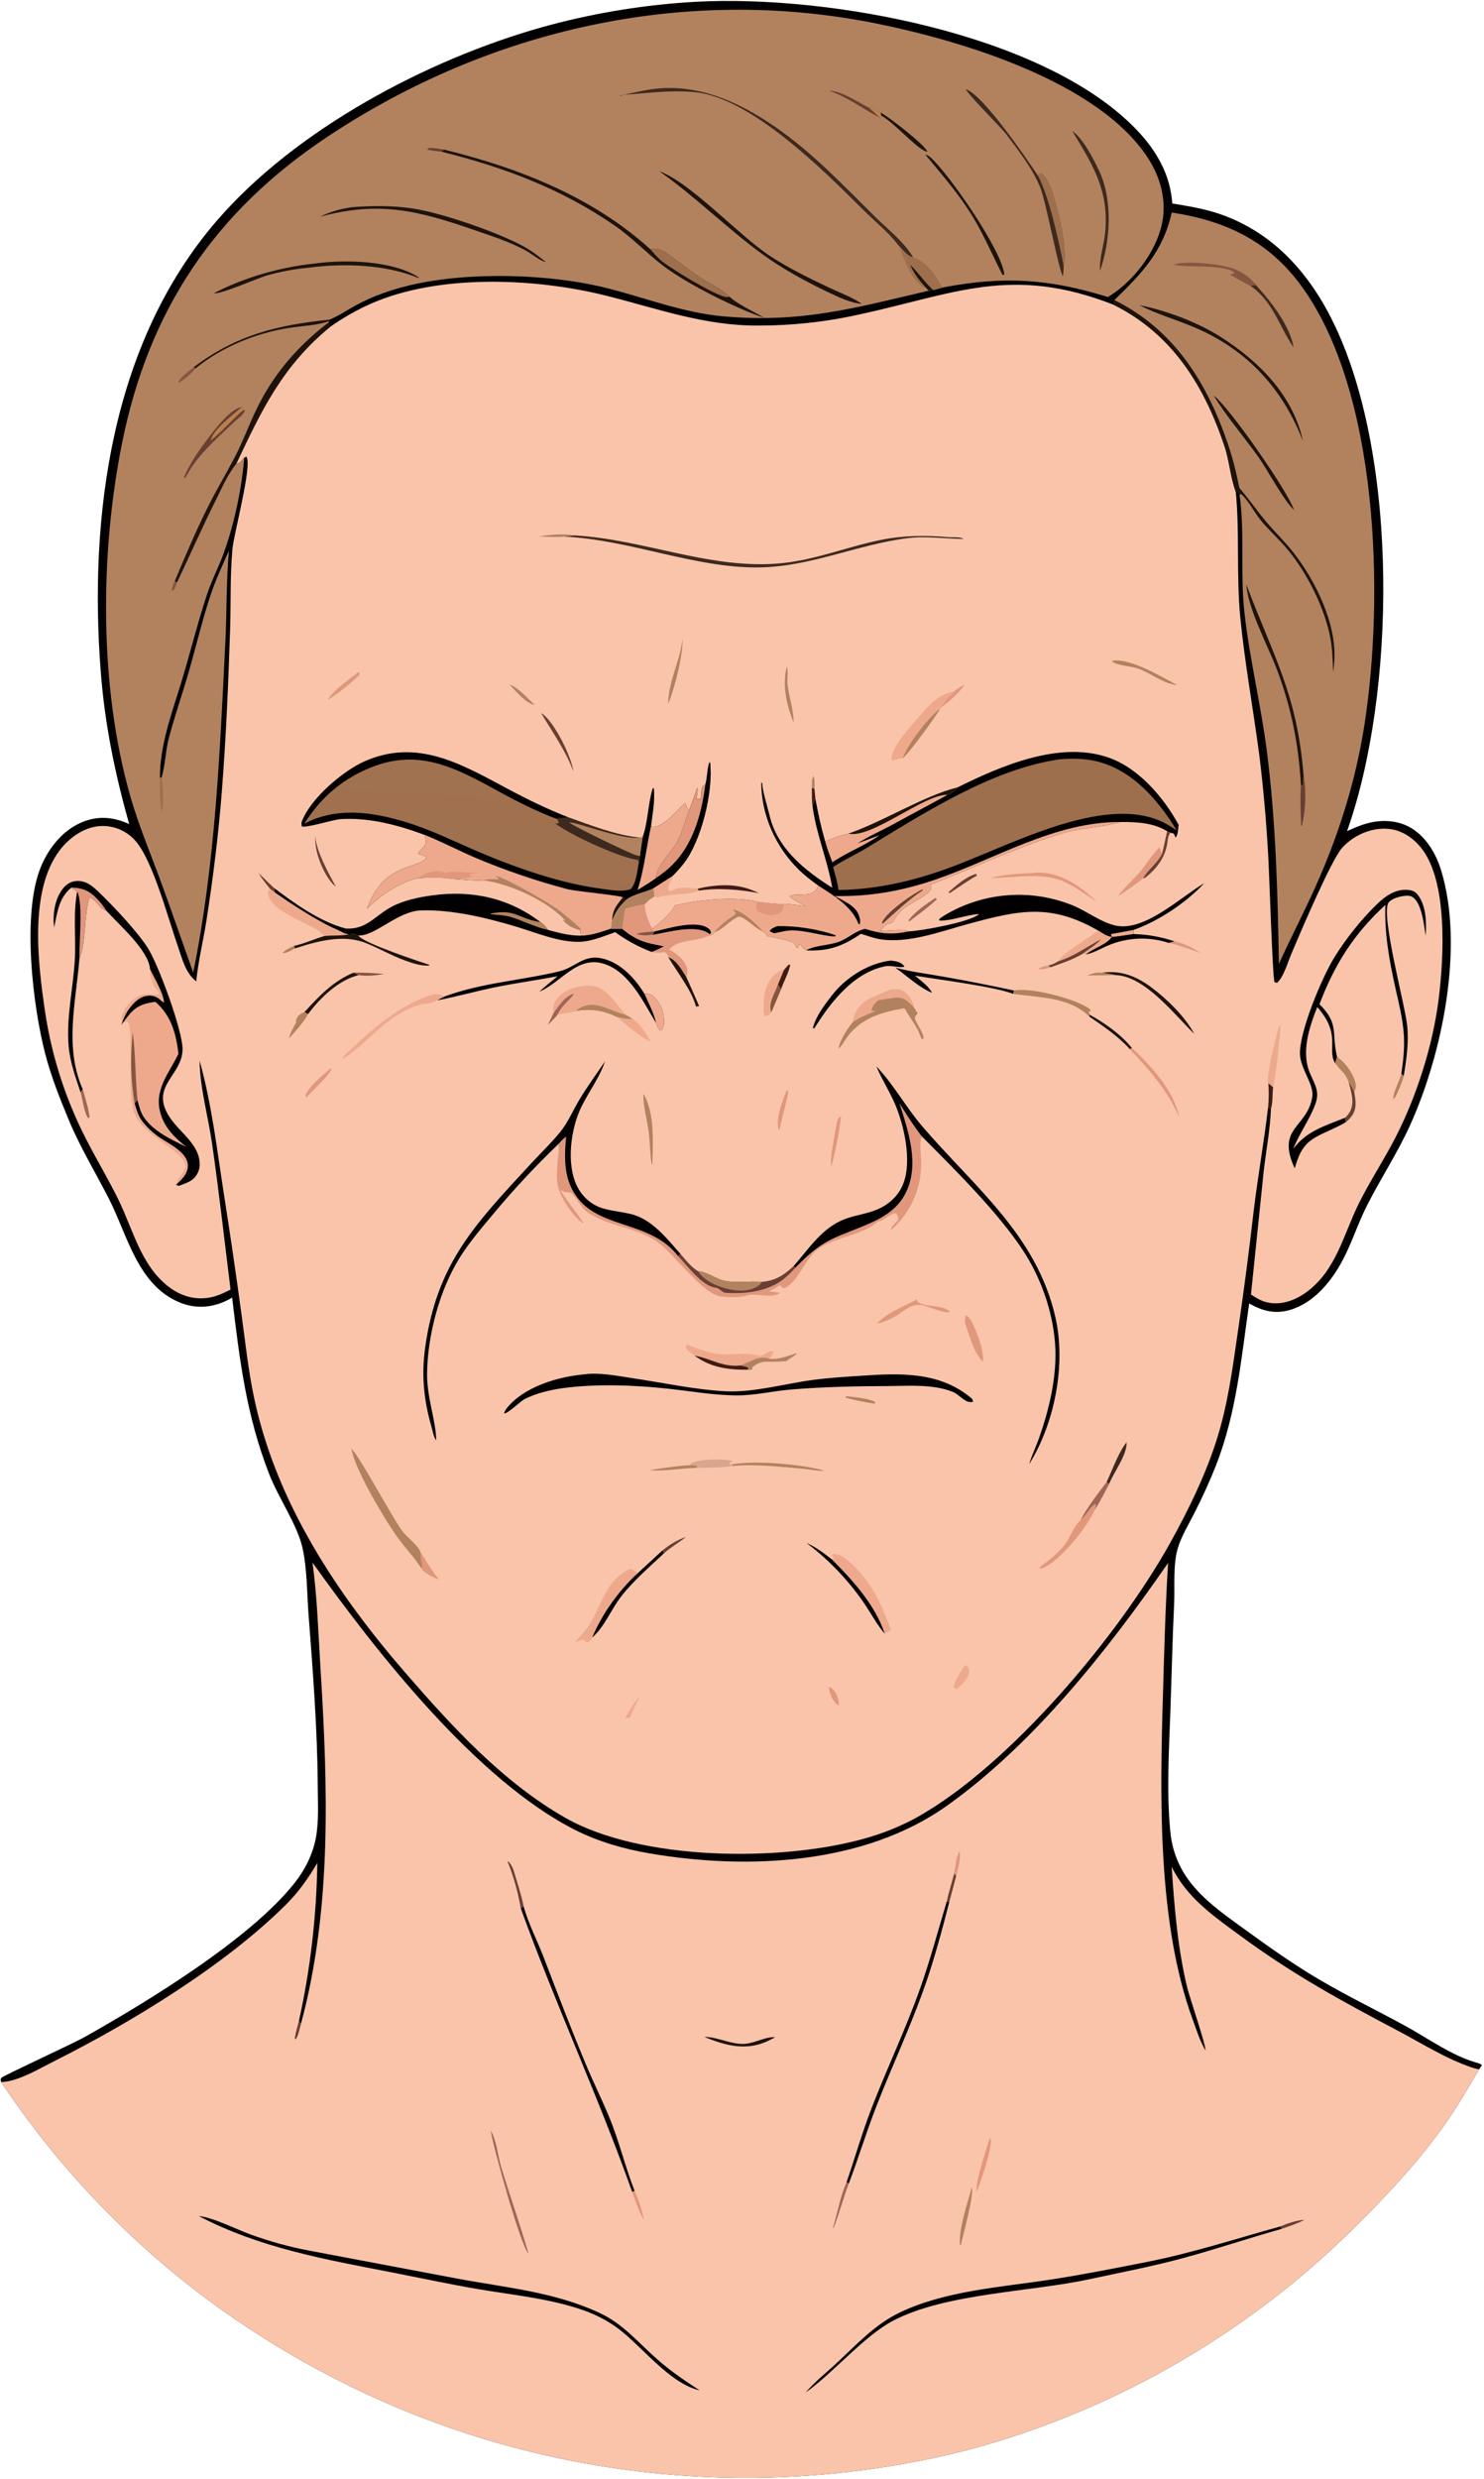 <svg width="542" height="905" viewBox="0 0 542 905" fill="none" xmlns="http://www.w3.org/2000/svg">
<path d="M47.169 300.794C41.987 282.315 38.291 264.515 36.804 245.333C32.389 188.396 40.594 125.382 79.066 80.708C107.832 47.303 155.854 21.783 197.908 9.947C214.941 5.2 232.407 2.173 250.044 0.91C297.196 -2.642 373.247 10.513 409.704 42.236C419.497 50.756 427.229 60.941 428.139 74.262C434.198 75.298 440.163 76.236 445.982 78.291C465.732 85.267 478.891 100.573 487.653 119.13C510.763 168.073 509.87 252.899 491.99 303.378C493.87 302.52 495.762 301.707 497.721 301.047C503.187 299.203 509.313 299.054 514.523 301.776C520.557 304.928 524.382 311.339 526.329 317.678C534.856 345.437 526.828 384.645 515.003 410.743C510.394 420.914 504.239 430.205 499.216 440.144C495.948 446.611 493.784 453.587 490.386 460.005C486.301 467.72 479.834 475.658 471.122 478.177C465.573 479.781 461.088 478.54 456.234 475.82C453.298 496.091 451.636 515.708 444.078 535.021C441.705 540.971 439.052 546.805 436.127 552.504C434.121 556.487 431.55 560.665 430.233 564.921C428.334 571.051 429.131 579.125 428.825 585.531C428.2 598.622 427.924 611.698 427.453 624.793C426.938 639.112 426.033 654.296 427.428 668.547C427.838 673.207 429.167 677.74 431.338 681.883C436.45 691.489 445.696 697.818 454.277 704.053C463.337 710.637 472.33 717.026 481.997 722.705C492.139 728.663 502.73 733.785 513.051 739.412C521.33 743.925 530.023 750.291 539.12 752.897C540.129 753.186 540.346 753.22 541.254 753.852L540.185 755.402C535.97 762.62 531.809 769.77 526.929 776.566C518.251 788.651 508.114 799.698 497.606 810.196C458.276 850.226 409.045 879.125 354.922 893.954C269.92 916.004 179.63 903.145 104.164 858.242C62.631 833.745 27.173 800.175 0.442 760.044L0.217 759.246C0.327 758.972 0.334 758.629 0.545 758.422C1.315 757.667 26.913 745.841 30.748 743.686C53.77 730.751 91.586 707.735 107.718 687.193C111.526 682.344 114.422 676.479 115.465 670.371C116.479 664.426 116.084 658.056 116.05 652.042C115.931 631.175 114.272 610.202 112.693 589.401C112.098 581.561 112.183 572.592 110.456 564.941C108.581 556.637 101.727 546.815 98.391 538.283C89.902 516.568 87.533 496.521 84.782 473.666C83.968 474.146 83.159 474.584 82.299 474.977C76.918 477.437 71.237 477.733 65.723 475.486C50.255 469.183 46.573 450.894 39.763 437.558C34.874 427.985 29.294 418.875 25.155 408.919C21.878 401.036 18.69 393.036 16.534 384.766C11.963 367.233 7.857 333.182 15.019 316.223C17.979 309.215 23.232 302.71 30.494 299.911C36.25 297.693 41.657 298.34 47.169 300.794Z" fill="#020000"/>
<path d="M114.125 570.378C137.245 602.78 174.017 649.813 210.101 668.023C218.572 672.299 228.064 675.002 237.397 676.585C273.204 682.66 315.721 680.665 346.078 658.996C377.614 636.485 404.739 602.172 426.619 570.53C425.631 586.593 425.21 602.64 424.74 618.721C423.648 656.03 422.689 702.066 435.66 737.352C437.01 741.024 438.257 745.099 440.278 748.456C440.42 746.454 434.49 729.138 433.665 725.775C430.122 711.337 428.92 696.216 427.919 681.42C433.547 692.856 443.231 699.447 453.231 706.792C472.442 720.903 489.965 730.423 510.938 741.501C519.731 746.146 527.949 751.421 537.423 754.661C538.328 754.965 539.25 755.213 540.185 755.402C535.97 762.62 531.809 769.77 526.929 776.566C518.251 788.651 508.114 799.698 497.606 810.196C458.276 850.226 409.045 879.125 354.922 893.954C269.92 916.004 179.63 903.145 104.164 858.242C62.631 833.745 27.173 800.175 0.442 760.044C1.618 759.969 2.747 759.822 3.893 759.535C9.468 758.138 14.995 754.81 20.124 752.234C47.975 738.248 82.333 717.327 104.504 695.185C109.087 690.609 112.607 685.606 115.888 680.043C115.607 699.421 113.366 718.721 109.199 737.647L109.934 738.717C121.329 696.501 119.71 651.559 117.011 608.322C116.227 595.776 115.849 582.814 114.125 570.378Z" fill="#F9C4AA"/>
<path d="M109.199 737.647L109.934 738.717C109.44 740.522 109.048 742.739 108.098 744.357C107.974 744.568 107.841 744.775 107.712 744.984L108.12 744.439L107.639 744.03C107.975 741.908 108.677 739.739 109.199 737.647Z" fill="#683F33"/>
<path d="M72.625 808.942C77.785 809.431 86.404 813.842 91.588 815.701C98.515 818.186 105.424 820.139 112.658 821.505L167.033 831.778C184.714 835.068 202.587 836.628 219.098 844.358C227.657 848.365 233.208 855.257 240.163 861.346C244.972 865.556 250.176 869.127 255.547 872.562C244.592 870.141 234.481 856.447 225.593 849.869C221.763 847.035 217.338 844.789 212.84 843.238C200.581 839.015 187.569 837.801 174.848 835.65C164.16 833.842 153.518 831.527 142.873 829.461C118.733 824.777 94.635 820.501 72.625 808.942Z" fill="#020000"/>
<path d="M294.281 873.341C297.386 869.604 301.384 866.466 304.954 863.176C312.511 856.211 319.372 848.529 328.825 844.05C345.488 836.154 365.567 834.925 383.549 832.158C395.33 830.345 407.229 827.991 418.934 825.682C435.362 822.441 451.466 817.211 467.596 812.732L468.163 813.591C455.947 817.03 443.898 821.113 431.642 824.408C420.525 827.396 409.07 829.583 397.813 832.009C376.062 836.698 345.473 837.093 326.244 847.109C315.72 852.591 304.819 865.752 294.281 873.341Z" fill="#020000"/>
<path d="M191.243 695.882C193.018 702.34 196.258 708.454 198.649 714.7C203.71 727.92 208.749 741.089 214.226 754.147C216.851 760.406 219.88 766.494 222.478 772.761C226.128 781.561 228.31 790.934 231.782 799.786L230.896 800.127C218.489 765.19 202.844 731.553 190.218 696.652L191.243 695.882Z" fill="#020000"/>
<path d="M345.78 694.137L346.716 694.269C343.867 705.297 340.902 716.459 337.005 727.168C331.883 741.247 325.539 754.866 320.096 768.816C316.457 778.142 313.548 787.745 309.986 797.107L309.197 796.576C312.283 787.611 314.9 778.413 318.322 769.574C324.012 754.873 330.847 740.594 336.109 725.719C339.769 715.373 342.639 704.654 345.78 694.137Z" fill="#020000"/>
<path d="M179.216 777.75C181.317 781.16 181.876 787.218 183.091 791.206C186.299 801.726 189.972 812.066 193.033 822.651C190.082 819.686 180.036 783.373 179.216 777.75Z" fill="#A06557"/>
<path d="M257.208 743.537C261.794 743.525 266.198 745.921 270.792 746.095C275.01 746.254 278.563 743.738 282.466 743.636C282.68 743.63 282.894 743.634 283.108 743.633C281.88 744.354 280.63 744.994 279.307 745.529C271.656 748.623 264.418 746.486 257.208 743.537Z" fill="#1D130C"/>
<path d="M354.895 798.509C355.981 800.396 351.671 816.31 350.905 819.504L350.555 819.422C350.288 812.799 353.226 804.904 354.895 798.509Z" fill="#B2825E"/>
<path d="M190.218 696.652C189.281 691.293 187.767 685.49 185.726 680.444L185.437 679.741L185.684 679.471C186.565 680.566 187.206 681.463 187.609 682.842C188.877 687.184 190.354 691.435 191.243 695.882L190.218 696.652Z" fill="#683F33"/>
<path d="M361.518 780.277C361.616 780.509 361.747 780.729 361.813 780.972C362.549 783.675 358.034 796.971 356.67 800.161C356.308 795.791 360.251 784.898 361.518 780.277Z" fill="#E1977C"/>
<path d="M309.986 797.107C307.955 802.483 306.5 808.035 304.406 813.391L304.261 813.102C305.954 807.607 306.855 801.876 309.197 796.576L309.986 797.107Z" fill="#A06557"/>
<path d="M231.782 799.786C233.298 803.172 234.452 806.597 235.127 810.251C233.277 807.255 232.128 803.431 230.896 800.127L231.782 799.786Z" fill="#E1977C"/>
<path d="M348.5 683.871C348.9 681.175 349.104 678.394 350.319 675.926L350.494 675.892C350.964 678.734 349.933 682.079 349.217 684.838L348.5 683.871Z" fill="#E1977C"/>
<path d="M348.5 683.871L349.217 684.838L346.716 694.269L345.78 694.137C346.498 690.703 347.641 687.286 348.5 683.871Z" fill="#683F33"/>
<path d="M467.596 812.732C470.273 811.622 473.514 810.479 476.43 810.322C473.793 811.694 470.96 812.604 468.163 813.591L467.596 812.732Z" fill="#683F33"/>
<path d="M120.529 119.361C125.216 116.027 130.227 113.176 135.486 110.849C160.225 99.945 195.372 101.441 221.207 107.889C240.091 112.602 257.167 118.971 277 118.844C289.185 118.856 301.335 117.544 313.237 114.931C348.848 107.237 369.321 96.643 406.658 111.223C428.139 121.855 439.832 140.779 447.24 162.92C449.018 168.236 449.393 174.459 451.351 179.532C452.813 194.805 451.488 210.12 452.995 225.433C454.65 242.252 457.722 258.899 459.94 275.646C461.493 288.317 462.604 301.038 463.269 313.786C463.567 318.827 464.78 357.158 465.497 358.519L466.396 358.786C468.793 356.72 470.301 351.357 471.558 348.378C474.737 340.842 486.109 314.089 490.132 309.562C494.247 304.931 500.764 302.031 506.987 302.551C511.858 302.958 516.032 305.755 519.041 309.497C528.824 321.66 527.358 349.318 525.476 364.48C523.387 381.305 517.525 399.869 509.825 414.918C505.594 423.187 500.416 430.993 496.288 439.307C490.68 450.601 488.096 463.491 477.399 471.502C473.383 474.509 468.34 476.469 463.28 475.518C460.88 475.068 458.903 473.857 456.887 472.545L461.509 427.848C462.359 420.204 463.891 412.523 464.171 404.839C463.776 404.439 464.073 404.705 463.148 404.22C461.667 416.907 459.379 429.504 457.861 442.202C456.133 457.204 454.168 472.178 451.966 487.119C450.146 499.717 448.47 512.165 444.736 524.379C440.647 537.753 434.075 551.187 427.274 563.402C408.547 597.036 368.787 644.468 334.896 663.391C328.796 666.728 322.326 669.339 315.619 671.171C285.203 679.693 234.203 679.337 206.483 663.571C183.852 650.7 165.417 630.607 148.518 611.174C123.301 582.177 101.079 548.835 92.892 510.684C90.692 500.433 89.598 489.899 88.166 479.517C86.186 464.974 84.058 450.452 81.78 435.952C79.317 420.088 77.35 403.297 73.068 387.828L72.898 387.235C73.062 397.407 76.014 407.443 77.46 417.487C80.008 435.184 81.989 452.997 84.208 470.74C81.672 472.011 79.188 473.23 76.355 473.697C71.026 474.575 66.031 473.055 61.749 469.831C51.644 462.223 48.673 449.173 43.446 438.339C39.838 430.86 35.483 423.716 31.701 416.313C24.06 401.582 18.906 385.689 16.45 369.277C13.877 351.789 10.559 325.012 21.902 310.264C25.344 305.788 30.507 302.076 36.271 301.564C41.386 301.158 46.381 303.254 49.675 307.188C55.961 314.56 61.556 335.744 65.033 345.646C66.545 349.95 67.655 354.799 71.212 357.858C71.361 357.986 71.512 358.11 71.662 358.236C72.419 350.685 74.296 343.168 75.459 335.657C77.832 320.341 79.79 304.627 80.998 289.173C82.542 269.441 83.404 249.524 84.044 229.739C84.359 220.01 84 210.057 84.895 200.388C85.434 194.56 92.169 170.082 90.015 166.689L89.222 167.019C88.168 168.223 87.851 168.895 86.282 169.326C95.486 149.727 103.253 133.483 120.529 119.361Z" fill="#F9C4AA"/>
<path d="M463.216 395.452C462.189 393.331 466.289 377.395 467.163 374.601L467.713 374.417L467.672 373.542L467.761 373.622C467.117 381.191 466.454 389.43 464.977 396.871L463.216 395.452Z" fill="#EEA98D"/>
<path d="M463.216 395.452L464.977 396.871C464.701 399.137 464.898 402.777 464.171 404.839C463.776 404.439 464.073 404.705 463.148 404.22C463.381 401.23 463.497 398.443 463.216 395.452Z" fill="#3E1B14"/>
<path d="M349.67 287.45C365.554 279.564 386.955 270.34 404.801 276.52C415.871 280.354 425.033 291.092 430.465 301.105C430.281 302.372 430.248 304.877 429.367 305.709L428.704 304.294L427.418 303.965L426.269 303.427C421.213 300.298 415.094 300.025 409.315 300.061C409.152 300.109 408.989 300.159 408.825 300.206C402.085 302.103 394.899 302.132 388.14 304.154C371.653 309.084 355.85 316.713 339.818 322.936L340.215 324.342C337.086 328.815 330.036 329.635 326.704 335.501C326.183 336.418 326.043 336.817 325.053 337.057C323.258 337.493 323.273 337.872 322.093 339.182C321.858 339.442 321.536 339.644 321.247 339.841C324.198 339.833 329.477 338.916 332.039 339.983C326.015 341.3 321.797 340.948 315.956 339.087C312.189 339.934 309.937 342.466 306.503 343.767C302.707 345.205 297.979 344.976 294.428 346.913C293.185 346.473 293.149 345.298 291.786 344.627L291.467 345.979L290.878 345.857L289.993 344.236C286.957 342.887 283.466 342.388 280.218 341.712C279.874 341.01 279.697 340.677 279.035 340.214C278.873 340.1 278.699 340.005 278.532 339.901C278.401 339.844 278.269 339.791 278.14 339.732C275.315 338.441 272.641 335.016 269.822 334.5C266.404 335.876 264.369 339.074 260.945 340.226C260.198 341.161 260.213 341.22 259.052 341.465L259.228 341.042C259.084 340.928 258.947 340.804 258.796 340.7C253.986 337.403 243.869 340.359 238.449 341.261L238.846 340.079L238.512 340.022L238.271 339.071C241.377 336.393 244.513 334.202 246.508 330.529C254.756 328.498 268.63 327.04 276.873 329.251C279.981 329.605 283.081 330.047 286.214 330.002C288.722 329.967 291.493 330.489 294.011 330.747C292.106 329.592 290.018 328.659 288.341 327.179C290.677 326.028 293.651 326.985 296.13 326.162C297.587 325.678 298.233 324.583 298.978 323.356C296.371 321.528 293.81 319.519 291.544 317.278C283.215 309.038 278.036 297.404 278.032 285.625L278.449 285.989C278.14 287.594 280.57 295.508 281.032 297.532C283.809 309.702 293.963 317.796 303.965 324.058L303.861 323.498C302.077 313.513 298.07 304.367 296.758 294.205L297.813 291.593C298.768 296.874 299.886 301.978 301.376 307.14C304.166 306.093 306.971 304.863 309.906 304.306C322.902 299.819 336.989 290.678 349.67 287.45Z" fill="#020000"/>
<path d="M304.832 327.093C317.614 327.337 329.298 325.286 341.39 321.163C363.528 313.614 385.225 299.894 409.315 300.061C409.152 300.109 408.989 300.159 408.825 300.206C402.085 302.103 394.899 302.132 388.14 304.154C371.653 309.084 355.85 316.713 339.818 322.936L340.215 324.342C337.086 328.815 330.036 329.635 326.704 335.501C326.183 336.418 326.043 336.817 325.053 337.057C323.258 337.493 323.273 337.872 322.093 339.182C321.858 339.442 321.536 339.644 321.247 339.841C324.198 339.833 329.477 338.916 332.039 339.983C326.015 341.3 321.797 340.948 315.956 339.087C312.189 339.934 309.937 342.466 306.503 343.767C302.707 345.205 297.979 344.976 294.428 346.913C293.185 346.473 293.149 345.298 291.786 344.627L291.467 345.979L290.878 345.857L289.993 344.236C286.957 342.887 283.466 342.388 280.218 341.712C279.874 341.01 279.697 340.677 279.035 340.214C278.873 340.1 278.699 340.005 278.532 339.901C278.401 339.844 278.269 339.791 278.14 339.732C275.315 338.441 272.641 335.016 269.822 334.5C266.404 335.876 264.369 339.074 260.945 340.226C260.198 341.161 260.213 341.22 259.052 341.465L259.228 341.042C259.084 340.928 258.947 340.804 258.796 340.7C253.986 337.403 243.869 340.359 238.449 341.261L238.846 340.079L238.512 340.022L238.271 339.071C241.377 336.393 244.513 334.202 246.508 330.529C254.756 328.498 268.63 327.04 276.873 329.251C279.981 329.605 283.081 330.047 286.214 330.002C288.722 329.967 291.493 330.489 294.011 330.747C292.106 329.592 290.018 328.659 288.341 327.179C290.677 326.028 293.651 326.985 296.13 326.162C297.587 325.678 298.233 324.583 298.978 323.356C304.197 326.685 310.781 330.696 313.236 336.545L313.517 337.23L313.985 337.415C314.307 336.322 314.098 335.434 313.774 334.37C312.636 330.634 307.988 328.794 304.832 327.093Z" fill="#EEA98D"/>
<path d="M276.873 329.251C279.981 329.605 283.081 330.047 286.214 330.002C286.203 330.365 286.204 330.715 286.127 331.075C285.832 332.461 285.629 332.877 284.336 333.51C281.962 334.672 279.259 333.799 277.001 332.877C276.112 331.744 276.182 331.494 276.092 330.033L276.873 329.251Z" fill="#E1977C"/>
<path d="M238.846 340.079C243.755 338.96 253.696 335.891 258.189 338.574C259.2 339.178 259.345 339.407 259.716 340.458L259.228 341.042C259.084 340.928 258.947 340.804 258.796 340.7C253.986 337.403 243.869 340.359 238.449 341.261L238.846 340.079Z" fill="#020000"/>
<path d="M260.945 340.226C262.915 337.944 264.864 336.324 267.367 334.639C268.096 334.148 268.27 333.998 268.824 333.252L267.766 332.269L267.894 332.046C271.354 332.688 276.316 337.25 278.532 339.901C278.401 339.844 278.269 339.791 278.14 339.732C275.315 338.441 272.641 335.016 269.822 334.5C266.404 335.876 264.369 339.074 260.945 340.226Z" fill="#B2825E"/>
<path d="M283.855 338.078C290.891 337.928 298.615 339.124 305.259 341.42L305.062 341.806L303.874 341.794C298.752 341.303 291.649 338.854 286.713 339.874L282.712 340.665C282.197 340.429 281.506 340.203 281.072 339.846C281.912 338.768 282.616 338.612 283.855 338.078Z" fill="#020000"/>
<path d="M336.975 324.617L337.032 324.974C331.781 328.442 327.17 332.941 322.47 337.108L322.129 336.972C322.174 336.817 322.201 336.656 322.264 336.507C323.774 332.963 333.386 326.224 336.975 324.617Z" fill="#683F33"/>
<path d="M349.67 287.45C348.697 288.452 347.512 289.877 346.075 290.152L325.358 301.352C321.289 303.525 317.109 305.346 313.224 307.865L321.273 304.856C315.821 308.747 309.486 310.991 303.991 314.782C303.035 312.251 302.095 309.751 301.376 307.14C304.166 306.093 306.971 304.863 309.906 304.306C322.902 299.819 336.989 290.678 349.67 287.45Z" fill="#EEA98D"/>
<path d="M349.67 287.45C348.697 288.452 347.512 289.877 346.075 290.152C337.673 289.796 318.28 306.267 309.906 304.306C322.902 299.819 336.989 290.678 349.67 287.45Z" fill="#1D130C"/>
<path d="M387.041 277.166C391.536 276.815 396.106 276.831 400.502 277.896C413.676 281.087 423.031 292.129 429.779 303.128C428.319 302.179 426.847 301.197 425.297 300.403C402.902 288.929 366.119 310.211 344.597 317.518C332.536 321.859 319.078 324.76 306.262 324.881C305.859 322.045 305.013 319.272 304.282 316.505C308.193 313.863 312.423 312.028 316.432 309.589C337.546 296.747 362.314 280.731 387.041 277.166Z" fill="#9E6F4D"/>
<path d="M155.157 304.784C145.408 301.161 134.861 298.322 124.346 299.005C121.557 299.187 111.788 302.346 110.213 301.617C110.101 300.652 109.996 300.505 110.381 299.539C113.617 291.411 125.168 281.452 133.152 277.924C152.371 269.43 168.427 278.884 185.235 287.872C192.452 291.731 199.731 295.298 207.361 298.271C215.423 301.127 225.13 304.999 233.631 305.733L234.732 305.586C236.76 299.759 236.604 293.649 238.388 287.811L238.782 287.759C239.306 292.204 238.276 297.148 237.767 301.589C238.174 301.734 238.291 301.81 238.759 301.811C242.598 301.823 247.441 295.563 250.214 293.212C250.523 293.998 250.819 294.711 251.255 295.439C251.365 295.623 251.484 295.801 251.598 295.982C252.668 293.156 253.705 290.318 254.709 287.468C254.946 288.88 254.549 290.302 254.319 291.707L255.511 291.705L256.176 290.945C256.155 290.109 256.116 289.297 256.239 288.468C256.444 287.089 256.527 287.138 257.619 286.35C258.391 283.71 258.173 280.776 259.099 278.267L259.349 278.317C260.577 288.797 256.218 306.828 249.723 315.196C248.44 316.849 247.001 318.393 245.53 319.878L238.603 324.309C235.461 325.903 231.183 326.387 228.577 328.612C226.248 330.968 225.011 332.553 223.77 335.643C223.719 335.771 223.631 335.881 223.562 336L223.231 338.999C219.595 340.138 215.886 341.596 212.036 341.555C212.074 340.93 211.937 340.153 211.88 339.525C209.165 338.659 207.591 338.068 205.68 335.853L206.705 336.231C200.458 328.923 186.11 322.472 176.688 321.315C172.891 321.585 168.68 320.99 164.86 320.805L163.387 320.55C159.766 320.263 156.241 320.375 152.616 320.547C145.812 322.044 138.848 326.846 134.029 331.743C140.104 314.856 152.296 317.485 155.839 313.095C154.966 312.069 153.749 312.24 152.607 311.515C152.97 311.108 153.326 310.695 153.693 310.292C154.167 309.771 154.851 309.201 155.179 308.575C155.818 307.36 155.433 306.044 155.157 304.784Z" fill="url(#paint0_linear_144_236)"/>
<path d="M155.157 304.784C145.408 301.161 134.861 298.322 124.346 299.005C121.557 299.187 111.788 302.346 110.213 301.617C110.101 300.652 109.996 300.505 110.381 299.539C113.617 291.411 125.168 281.452 133.152 277.924C152.371 269.43 168.427 278.884 185.235 287.872C192.452 291.731 199.731 295.298 207.361 298.271C206.199 298.706 205.437 298.722 204.203 298.644L203.577 299.033C196.133 296.243 189.019 292.675 182.057 288.854C165.688 279.869 152.115 272.634 133.664 280.911C123.898 285.292 116.812 291.728 111.101 300.699C122.787 294.505 135.845 296.34 148.091 300.048C157.36 302.855 166.111 307.253 175.009 311.04C188.855 316.933 204.814 322.484 219.759 324.448C223.011 324.876 227.209 325.71 230.357 324.554C232.411 322.365 232.753 317.823 233.309 314.91C233.606 314.229 233.636 313.225 233.754 312.479C233.974 310.182 234.401 307.872 234.732 305.586C236.76 299.759 236.604 293.649 238.388 287.811L238.782 287.759C239.306 292.204 238.276 297.148 237.767 301.589C238.174 301.734 238.291 301.81 238.759 301.811C242.598 301.823 247.441 295.563 250.214 293.212C250.523 293.998 250.819 294.711 251.255 295.439C251.365 295.623 251.484 295.801 251.598 295.982C252.668 293.156 253.705 290.318 254.709 287.468C254.946 288.88 254.549 290.302 254.319 291.707L255.511 291.705L256.176 290.945C256.155 290.109 256.116 289.297 256.239 288.468C256.444 287.089 256.527 287.138 257.619 286.35C258.391 283.71 258.173 280.776 259.099 278.267L259.349 278.317C260.577 288.797 256.218 306.828 249.723 315.196C248.44 316.849 247.001 318.393 245.53 319.878L238.603 324.309C235.461 325.903 231.183 326.387 228.577 328.612C226.248 330.968 225.011 332.553 223.77 335.643C223.719 335.771 223.631 335.881 223.562 336L223.231 338.999C219.595 340.138 215.886 341.596 212.036 341.555C212.074 340.93 211.937 340.153 211.88 339.525C209.165 338.659 207.591 338.068 205.68 335.853L206.705 336.231C200.458 328.923 186.11 322.472 176.688 321.315C172.891 321.585 168.68 320.99 164.86 320.805L163.387 320.55C159.766 320.263 156.241 320.375 152.616 320.547C145.812 322.044 138.848 326.846 134.029 331.743C140.104 314.856 152.296 317.485 155.839 313.095C154.966 312.069 153.749 312.24 152.607 311.515C152.97 311.108 153.326 310.695 153.693 310.292C154.167 309.771 154.851 309.201 155.179 308.575C155.818 307.36 155.433 306.044 155.157 304.784Z" fill="#020000"/>
<path d="M155.157 304.784C161.488 307.312 167.496 310.505 173.762 313.167C184.154 317.583 196.024 321.612 206.935 324.503C210.415 325.425 226.362 326.803 227.461 327.561L228.577 328.612C226.248 330.968 225.011 332.553 223.77 335.643C223.719 335.771 223.631 335.881 223.562 336L223.231 338.999C219.595 340.138 215.886 341.596 212.036 341.555C212.074 340.93 211.937 340.153 211.88 339.525C209.165 338.659 207.591 338.068 205.68 335.853L206.705 336.231C200.458 328.923 186.11 322.472 176.688 321.315C172.891 321.585 168.68 320.99 164.86 320.805L163.387 320.55C159.766 320.263 156.241 320.375 152.616 320.547C145.812 322.044 138.848 326.846 134.029 331.743C140.104 314.856 152.296 317.485 155.839 313.095C154.966 312.069 153.749 312.24 152.607 311.515C152.97 311.108 153.326 310.695 153.693 310.292C154.167 309.771 154.851 309.201 155.179 308.575C155.818 307.36 155.433 306.044 155.157 304.784Z" fill="#EEA98D"/>
<path d="M176.688 321.315C178.607 320.839 180.046 320.84 182.008 321.024L182.067 320.636L180.958 319.753C183.831 319.887 199.948 329.334 202.774 331.309C206.074 333.615 209.092 336.275 212.071 338.975L211.88 339.525C209.165 338.659 207.591 338.068 205.68 335.853L206.705 336.231C200.458 328.923 186.11 322.472 176.688 321.315Z" fill="#B2825E"/>
<path d="M162.482 318.668C166.631 317.7 169.358 318.583 173.443 318.507C174.364 318.49 173.983 318.441 174.695 318.607C173.766 318.734 171.678 318.72 171.092 319.382L172.619 319.653C170.719 320.895 167.088 320.861 164.86 320.805L163.387 320.55L162.482 318.668Z" fill="#E1977C"/>
<path d="M152.616 320.547C152.82 320.433 153.027 320.325 153.228 320.205C154.493 319.447 155.524 318.753 156.98 318.365C158.72 317.902 160.878 317.727 162.482 318.668L163.387 320.55C159.766 320.263 156.241 320.375 152.616 320.547Z" fill="#E1977C"/>
<path d="M223.562 336C223.837 331.682 225.077 330.776 227.461 327.561L228.577 328.612C226.248 330.968 225.011 332.553 223.77 335.643C223.719 335.771 223.631 335.881 223.562 336Z" fill="#1D130C"/>
<path d="M237.767 301.589C238.174 301.734 238.291 301.81 238.759 301.811C242.598 301.823 247.441 295.563 250.214 293.212C250.523 293.998 250.819 294.711 251.255 295.439C251.365 295.623 251.484 295.801 251.598 295.982C250.268 299.717 249.177 303.698 247.339 307.217C245.182 311.347 239.694 315.955 239.627 320.493C237.457 322.09 235.146 323.467 232.855 324.881C235.337 317.197 236.034 309.406 237.767 301.589Z" fill="#EEA98D"/>
<path d="M251.598 295.982C252.668 293.156 253.705 290.318 254.709 287.468C254.946 288.88 254.549 290.302 254.319 291.707L255.511 291.705L256.176 290.945C256.155 290.109 256.116 289.297 256.239 288.468C256.444 287.089 256.527 287.138 257.619 286.35C256.076 298.353 252.534 310.604 242.589 318.34C241.623 319.091 240.655 319.828 239.627 320.493C239.694 315.955 245.182 311.347 247.339 307.217C249.177 303.698 250.268 299.717 251.598 295.982Z" fill="#E1977C"/>
<path d="M207.361 298.271C215.423 301.127 225.13 304.999 233.631 305.733L234.732 305.586C234.401 307.872 233.974 310.182 233.754 312.479C233.636 313.225 233.606 314.229 233.309 314.91L233.066 313.991C232.651 313.887 232.237 313.775 231.816 313.701C225.17 312.526 207.521 304.442 202.486 300.333L203.518 300.685L204.049 300.258L203.577 299.033L204.203 298.644C205.437 298.722 206.199 298.706 207.361 298.271Z" fill="#3E291F"/>
<path d="M233.754 312.479C233.328 312.406 232.905 312.322 232.484 312.229C230.338 311.744 208.546 301.151 207.972 300.268C209.598 299.683 226.529 306.492 233.11 305.794L233.631 305.733L234.732 305.586C234.401 307.872 233.974 310.182 233.754 312.479Z" fill="#B2825E"/>
<path d="M19.772 338.494C19.216 333.773 19.932 328.253 22.968 324.395C24.235 322.785 25.902 321.731 27.977 321.607C31.475 321.399 33.877 323.518 36.234 325.798C41.683 331.069 49.733 339.595 53.814 345.782C57.701 351.674 66.788 376.343 66.669 383.137C66.485 393.661 51.944 397.264 64.834 411.441C68.384 415.346 73.068 419.46 72.932 425.219C72.883 427.225 71.986 429.116 70.463 430.423C69.086 431.596 66.963 432.257 65.281 432.882L64.286 432.504C64.944 430.067 66.851 428.398 67.891 426.072C67.712 420.093 52.475 414.959 49.031 406.418C46.332 399.727 48.895 375.759 46.663 372.978C45.811 373.154 45.474 373.242 44.607 373.041C44.49 372.522 44.36 372.091 44.405 371.539C44.593 369.227 46.731 366.501 48.43 365.087C50.588 363.289 52.444 362.645 55.226 362.972C56.3 363.098 57.109 363.192 58.19 362.999C57.993 361.928 58.22 362.232 57.649 361.617C57.46 361.412 57.255 361.222 57.069 361.013C55.619 359.381 54.699 355.941 54.802 353.808C54.367 346.939 43.453 337.539 38.815 332.443C37.79 330.795 36.584 329.266 35.22 327.884C32.446 325.064 29.972 324.106 26.05 324.024C21.489 327.694 20.915 333.124 19.772 338.494Z" fill="#EEA98D"/>
<path d="M19.772 338.494C19.216 333.773 19.932 328.253 22.968 324.395C24.235 322.785 25.902 321.731 27.977 321.607C31.475 321.399 33.877 323.518 36.234 325.798C41.683 331.069 49.733 339.595 53.814 345.782C57.701 351.674 66.788 376.343 66.669 383.137C66.485 393.661 51.944 397.264 64.834 411.441C68.384 415.346 73.068 419.46 72.932 425.219C72.883 427.225 71.986 429.116 70.463 430.423C69.086 431.596 66.963 432.257 65.281 432.882L64.286 432.504C65.499 431.33 66.96 430.081 67.77 428.595C71.496 421.763 62.136 417.946 57.837 414.896C55.571 413.288 53.438 411.264 51.785 409.022C50.435 407.19 49.841 404.941 49.186 402.792L50.233 401.599C50.513 402.794 50.842 403.996 51.24 405.157C53.562 411.924 62.099 415.744 68.086 418.681C64.054 415.488 60.41 412.021 58.779 406.961C55.925 398.102 61.578 392.072 65.161 384.716C64.39 377.436 62.484 370.624 56.74 365.707L55.87 365.836C49.569 366.784 47.993 369.135 44.288 374.149C45.076 371.95 45.888 369.966 47.306 368.082C48.93 365.925 51.059 363.783 53.887 363.493C55.577 363.321 57 363.695 58.288 364.806C58.923 365.353 59.156 365.57 59.943 365.967C59.552 362.233 56.492 357.238 54.802 353.808C54.367 346.939 43.453 337.539 38.815 332.443C37.79 330.795 36.584 329.266 35.22 327.884C32.446 325.064 29.972 324.106 26.05 324.024C21.489 327.694 20.915 333.124 19.772 338.494Z" fill="#020000"/>
<path d="M49.186 402.792C47.708 394.505 47.575 385.272 48.481 376.918C49.564 385.004 49.351 393.436 50.233 401.599L49.186 402.792Z" fill="#845641"/>
<path d="M472.86 426.483C465.936 411.45 477.5 411.802 479.292 400.331C479.991 395.853 474.863 390.075 474.781 384.652C474.654 376.258 482.816 356.84 487.381 349.411C491.536 342.649 497.579 335.115 503.304 329.684C506.223 326.915 509.699 324.609 513.885 324.823C515.5 324.906 516.758 325.313 517.799 326.631C520.835 330.477 521.07 336.851 520.695 341.556C520.162 338.044 519.699 334.005 518.309 330.729C517.694 329.281 516.595 327.398 514.919 327.05C513.242 326.702 509.736 327.535 508.295 328.482C508.108 328.604 507.23 329.249 507.06 329.55C504.302 334.437 513.245 367.045 513.959 374.541C514.544 380.695 513.677 386.73 512.689 392.788L511.806 391.997C512.494 387.358 513.008 382.84 512.746 378.144C512.407 372.051 510.875 366.193 509.557 360.261C507.365 350.391 505.593 340.458 505.992 330.313C494.411 340.956 487.465 352.006 481.907 366.559C489.059 373.721 486.324 376.7 488.206 385.242C488.248 385.436 488.31 385.624 488.363 385.816C491.399 387.879 494.462 392.082 495.135 395.713C495.343 396.832 495.117 397.546 494.609 398.522C495.101 401.533 495.682 404.667 493.747 407.317C493.123 408.184 492.379 408.958 491.537 409.614C488.129 411.692 484.41 413.002 480.921 414.896C475.848 417.652 474.431 421.255 472.86 426.483Z" fill="#F9C4AA"/>
<path d="M472.86 426.483C465.936 411.45 477.5 411.802 479.292 400.331C479.991 395.853 474.863 390.075 474.781 384.652C474.654 376.258 482.816 356.84 487.381 349.411C491.536 342.649 497.579 335.115 503.304 329.684C506.223 326.915 509.699 324.609 513.885 324.823C515.5 324.906 516.758 325.313 517.799 326.631C520.835 330.477 521.07 336.851 520.695 341.556C520.162 338.044 519.699 334.005 518.309 330.729C517.694 329.281 516.595 327.398 514.919 327.05C513.242 326.702 509.736 327.535 508.295 328.482C508.108 328.604 507.23 329.249 507.06 329.55C504.302 334.437 513.245 367.045 513.959 374.541C514.544 380.695 513.677 386.73 512.689 392.788L511.806 391.997C512.494 387.358 513.008 382.84 512.746 378.144C512.407 372.051 510.875 366.193 509.557 360.261C507.365 350.391 505.593 340.458 505.992 330.313C494.411 340.956 487.465 352.006 481.907 366.559C489.059 373.721 486.324 376.7 488.206 385.242C488.248 385.436 488.31 385.624 488.363 385.816L487.602 388.113C484.571 382.962 490.017 377.662 481.088 367.596C478.137 375.202 475.063 384.192 478.574 392.1C480.373 396.149 482.044 398.578 480.372 403.128C478.306 408.746 474.549 413.686 472.334 419.384C477.158 412.858 483.958 410.962 491.225 408.039L491.537 409.614C488.129 411.692 484.41 413.002 480.921 414.896C475.848 417.652 474.431 421.255 472.86 426.483Z" fill="#020000"/>
<path d="M488.363 385.816C491.399 387.879 494.462 392.082 495.135 395.713C495.343 396.832 495.117 397.546 494.609 398.522C494.022 397.23 493.323 396.103 492.548 394.922C491.994 393.575 491.496 392.453 490.464 391.398C489.434 390.346 488.523 389.261 487.602 388.113L488.363 385.816Z" fill="#B2825E"/>
<path d="M492.548 394.922C493.323 396.103 494.022 397.23 494.609 398.522C495.101 401.533 495.682 404.667 493.747 407.317C493.123 408.184 492.379 408.958 491.537 409.614L491.225 408.039C491.952 407.391 492.535 406.682 493.012 405.831C494.893 402.476 493.426 398.361 492.548 394.922Z" fill="#683F33"/>
<path d="M328.525 402.805C331.13 406.91 333.683 411.013 336.687 414.843C336.613 415.05 336.535 415.256 336.467 415.465C335.777 417.595 336.37 421.15 336.432 423.415C336.706 433.422 332.988 442.249 325.459 449.027C325.512 446.297 329.814 446.085 327.254 442.875C325.059 442.768 323.23 445.585 320.571 445.877C315.596 450.781 304.727 451.501 298.611 456.065C293.703 459.728 291.689 467.992 286.32 470.311C286.063 470.149 285.791 470.007 285.549 469.824C285.284 469.624 285.052 469.385 284.803 469.166C283.678 469.969 282.567 470.599 281.304 471.162C281.123 471.242 280.939 471.319 280.757 471.398C282.185 471.528 283.578 471.697 284.995 471.922C281.564 474.271 276.571 471.798 272.781 472.91C270.156 473.68 267.137 473.581 264.419 473.348L263.425 473.258C256.862 472.7 246.476 457.976 240.467 453.601C233.391 448.448 224.781 447.974 217.211 444.057C215.675 443.262 214.058 442.386 212.924 441.053C212.137 440.128 209.239 435.585 208.465 435.379C206.931 434.973 206.748 435.557 205.058 434.574L204.855 434.834C207.51 438.851 210.526 442.603 213.217 446.595C213.026 446.512 212.813 446.467 212.643 446.347C209.016 443.775 204.399 436.699 203.641 432.41C203.177 429.783 203.485 426.865 203.622 424.218C203.717 422.376 204.364 419.925 204.024 418.172C203.991 418.003 203.925 417.842 203.876 417.676C204.794 416.685 205.671 415.722 206.745 414.891C206.048 423.068 205.767 430.963 211.3 437.74C220.184 448.622 237.781 445.804 247.621 458.482L248.501 457.716C250.428 459.964 252.406 462.543 254.982 464.079C258.552 464.292 261.49 467.016 265.038 467.632C269.305 468.373 273.869 467.532 278.184 467.946C283.206 467.491 286.218 465.58 289.802 462.224L290.602 462.665C301.84 450.997 305.674 452.082 319.385 445.781C324.037 443.481 328.079 440.619 330.561 435.925C336.083 425.48 331.844 413.171 328.525 402.805Z" fill="#E1977C"/>
<path d="M248.501 457.716C250.428 459.964 252.406 462.543 254.982 464.079C258.552 464.292 261.49 467.016 265.038 467.632C269.305 468.373 273.869 467.532 278.184 467.946C283.206 467.491 286.218 465.58 289.802 462.224L290.602 462.665C289.279 464.102 287.901 465.497 286.39 466.738C280.575 471.511 271.723 472.507 264.501 471.865L261.925 470.126C256.706 469.917 251.158 462.15 247.621 458.482L248.501 457.716Z" fill="#683F33"/>
<path d="M254.982 464.079C258.552 464.292 261.49 467.016 265.038 467.632C269.305 468.373 273.869 467.532 278.184 467.946C277.901 468.533 277.631 468.915 277.084 469.285C273.882 471.453 270.082 471.444 266.427 470.648C262.295 469.747 257.321 467.753 254.982 464.079Z" fill="#B2825E"/>
<path d="M332.039 339.983C336.491 339.796 354.612 336.55 357.612 333.664C352.738 333.961 348.027 336.071 343.181 336.064L342.955 335.562C343.611 335.054 344.234 334.579 344.944 334.146C359.207 325.589 376.676 324.279 392.055 330.613C397.066 332.726 401.831 336.475 407.085 337.789C417.772 340.46 431.078 327.528 439.823 322.411C433.087 329.568 423.286 336.17 414.003 339.461L413.994 340.955C411.365 341.333 408.667 341.849 406.022 342.036C404.119 341.768 402.641 340.673 401.041 339.679C383.76 329.762 372.406 332.169 353.75 337.236C343.722 339.96 331.616 344.594 321.162 342.805C318.881 342.415 316.646 341.525 314.431 340.863C307.863 345.391 302.422 347.35 294.428 346.913C297.979 344.976 302.707 345.205 306.503 343.767C309.937 342.466 312.189 339.934 315.956 339.087C321.797 340.948 326.015 341.3 332.039 339.983Z" fill="#020000"/>
<path d="M406.022 342.036L405.757 340.974C408.502 340.452 411.251 339.947 414.003 339.461L413.994 340.955C411.365 341.333 408.667 341.849 406.022 342.036Z" fill="#EEA98D"/>
<path d="M126.225 338.935C133.889 339.473 137.018 334.145 143.197 330.918C147.656 328.589 153.078 327.491 158.025 326.827C172.339 324.904 185.705 327.739 197.363 336.581C198.642 337.449 199.245 338.171 200.125 339.445C204.07 340.532 207.915 341.54 212.036 341.555C215.886 341.596 219.595 340.138 223.231 338.999L227.236 339.011C228.459 339.961 229.697 341.082 231.082 341.766C234.85 344.149 238.294 344.528 242.545 345.435C241.045 346.236 239.617 346.939 238.011 347.503C233.051 345.579 229.031 343.394 224.703 340.275C220.594 341.687 215.956 343.721 211.563 343.802C204.028 343.942 195.869 340.478 188.704 338.317C177.869 335.049 165.063 331.965 153.767 332.332C145.161 332.612 137.034 341.802 130.865 341.487C129.371 340.795 128.989 340.902 127.402 341.065L126.08 340.841L126.225 338.935Z" fill="#020000"/>
<path d="M200.125 339.445C195.231 338.4 191.104 336.071 186.376 334.69C184.127 334.033 181.567 333.996 179.238 333.726L179.28 333.466C188.055 331.745 189.028 335.059 196.454 336.428C196.756 336.484 197.06 336.53 197.363 336.581C198.642 337.449 199.245 338.171 200.125 339.445Z" fill="#B2825E"/>
<path d="M320.093 389.269L320.472 389.683C326.604 396.246 330.977 404.33 336.829 411.151C355.874 433.351 378.774 450.971 385.521 481.109C389.366 498.285 385.158 519.65 375.867 534.484C376.85 531.245 378.377 528.115 379.511 524.912C382.852 515.477 385.459 504.807 385.49 494.749C385.526 482.993 381.773 470.44 375.965 460.269C367.406 445.281 349.137 427.347 336.687 414.843C333.683 411.013 331.13 406.91 328.525 402.805C331.844 413.171 336.083 425.48 330.561 435.925C328.079 440.619 324.037 443.481 319.385 445.781C305.674 452.082 301.84 450.997 290.602 462.665L289.802 462.224C295.468 455.791 300.298 448.082 308.656 444.971C312.43 443.566 316.518 443.106 320.258 441.56C324.674 439.735 328.284 436.406 329.98 431.889C333.094 423.593 330.206 410.725 326.808 402.844C324.892 398.401 322.26 394.316 320.344 389.865L320.093 389.269Z" fill="#020000"/>
<path d="M213.29 501.696C218.998 500.904 225.391 502.253 231.043 503.091C242.134 504.735 253.733 507.28 264.922 507.862C275.149 508.395 286.502 505.135 296.652 503.761C302.652 502.948 308.712 502.587 314.751 502.185C328.454 501.272 342.525 500.677 353.904 509.694C354.773 510.383 355.255 510.561 355.372 511.674C352.584 512.509 350.629 509.177 348.054 508.121C341.001 505.228 332.324 505.892 324.875 505.967C312.988 505.981 300.488 506.244 288.647 507.248C282.241 507.791 275.737 509.372 269.316 509.371C260.957 509.368 252.473 507.845 244.164 506.941C231.959 505.612 217.623 505.054 205.423 506.743C200.936 507.364 195.744 508.625 191.702 510.667C190.064 511.495 185.481 516.07 184.095 515.962C184.322 515.236 184.594 514.673 185.072 514.076C191.384 506.189 203.664 502.585 213.29 501.696Z" fill="#020000"/>
<path d="M220.973 387.438C218.828 393.604 215.274 398.139 212.433 403.841C208.478 411.779 206.717 424.68 210.679 432.847C212.633 436.873 216.036 439.913 220.365 441.149C223.578 442.067 226.949 442.366 230.2 443.118C238.038 444.932 243.431 451.976 248.501 457.716L247.621 458.482C237.781 445.804 220.184 448.622 211.3 437.74C205.767 430.963 206.048 423.068 206.745 414.891C205.671 415.722 204.794 416.685 203.876 417.676C195.728 425.566 188.088 433.635 180.826 442.354C176.36 447.718 171.644 453.112 167.936 459.04C160.498 470.929 156.144 487.452 155.977 501.41C155.871 510.175 159.307 518.877 159.301 525.816C158.382 524.598 157.985 522.176 157.551 520.678C154.788 511.127 153.903 501.995 155.255 492.124C159.507 461.068 173.551 446.842 193.923 424.774C197.395 421.013 201.182 417.379 204.432 413.432C207.495 409.714 209.301 405.205 211.79 401.12C214.631 396.457 217.903 391.96 220.973 387.438Z" fill="#020000"/>
<path d="M202.248 369.648C201.886 367.804 202.072 366.777 203.08 365.171C204.939 362.209 208.345 360.683 211.678 360.077C214.595 359.546 217.781 359.619 220.278 361.382C223.468 363.633 225.901 367.443 228.447 370.391L231.037 371.921C229.349 372.248 227.135 371.599 225.441 371.32L224.849 371.042C219.934 368.685 215.645 368.291 210.333 369.02C208.156 369.932 205.822 369.716 203.579 370.413C202.616 371.766 201.247 372.954 200.084 374.143L202.248 369.648Z" fill="#EEA98D"/>
<path d="M210.333 369.02C212.108 367.41 214.363 366.671 216.758 366.819C220.797 367.07 224.507 369.544 228.447 370.391L231.037 371.921C229.349 372.248 227.135 371.599 225.441 371.32L224.849 371.042C219.934 368.685 215.645 368.291 210.333 369.02Z" fill="#B2825E"/>
<path d="M202.248 369.648C204.295 367.024 206.302 363.504 209.732 362.71C207.884 365.244 205.447 366.843 203.966 369.697C203.841 369.938 203.708 370.175 203.579 370.413C202.616 371.766 201.247 372.954 200.084 374.143L202.248 369.648Z" fill="#A06557"/>
<path d="M162.352 363.754C176.064 358.722 190.241 357.935 204.262 354.581C210.195 353.162 213.128 348.293 219.984 349.884C226.678 351.438 231.94 357.117 235.376 362.784C237.23 362.814 237.737 362.797 239.144 364.188C241.611 366.627 242.609 370.061 242.513 373.469C242.486 374.414 242.293 375.049 241.821 375.879L240.936 376.055C240.264 375.201 239.956 374.442 239.592 373.422C235.009 365.788 229.884 354.973 220.9 351.93C211.075 348.601 205.325 358.215 197.523 361.747C197.349 361.826 197.172 361.897 196.996 361.971C199.14 360.018 201.421 358.209 203.658 356.364C195.95 357.817 188.178 358.871 180.489 360.457C173.514 361.896 166.646 363.849 159.649 365.17C160.499 364.636 161.458 364.214 162.352 363.754Z" fill="#020000"/>
<path d="M235.376 362.784C237.23 362.814 237.737 362.797 239.144 364.188C241.611 366.627 242.609 370.061 242.513 373.469C242.486 374.414 242.293 375.049 241.821 375.879L240.936 376.055C240.264 375.201 239.956 374.442 239.592 373.422C238.908 369.918 236.793 366.08 235.376 362.784Z" fill="#EEA98D"/>
<path d="M294.583 563.242C298.037 564.801 300.74 566.881 303.743 569.171L304.69 568.785L303.663 567.866L304.06 567.24C306.669 567.087 308.56 568.608 310.436 570.3C318.407 577.486 321.674 585.065 325.41 594.909C324.704 595.784 324.025 595.486 323.119 596.353C320.206 592.946 318.054 588.82 315.522 585.117C309.766 576.746 302.695 569.359 294.583 563.242Z" fill="#EEA98D"/>
<path d="M294.583 563.242C298.037 564.801 300.74 566.881 303.743 569.171C311.339 576.713 319.758 586.009 323.119 596.353C320.206 592.946 318.054 588.82 315.522 585.117C309.766 576.746 302.695 569.359 294.583 563.242Z" fill="#020000"/>
<path d="M320.8 363.311C323.203 362.117 326.015 360.552 328.782 361.388C330.673 361.96 332.012 363.451 332.845 365.19C333.258 366.053 333.571 366.957 333.869 367.864L335.185 369.986C334.379 370.76 334.297 370.779 334.132 371.872C334.882 374.006 337.22 376.947 337.357 379.015L336.703 379.34C335.984 378.166 335.747 376.855 335.087 375.668C333.65 373.086 331.804 370.664 330.35 368.023C322.015 369.473 314.328 371.619 309.178 378.893C308.284 380.154 307.437 381.831 306.256 382.815C306.606 379.942 309.621 375.191 311.535 373.05C311.738 371.96 311.956 370.872 312.45 369.87C314.238 366.246 317.067 364.506 320.8 363.311Z" fill="#B2825E"/>
<path d="M320.8 363.311L320.877 365.095C319.413 366.214 318.995 366.781 318.331 368.499L318.371 368.931L319.717 369.074C316.877 370.246 314.104 371.34 311.535 373.05C311.738 371.96 311.956 370.872 312.45 369.87C314.238 366.246 317.067 364.506 320.8 363.311Z" fill="#EEA98D"/>
<path d="M320.8 363.311C323.203 362.117 326.015 360.552 328.782 361.388C330.673 361.96 332.012 363.451 332.845 365.19C333.258 366.053 333.571 366.957 333.869 367.864C333.09 367.065 332.31 366.248 331.463 365.52C330.084 364.333 328.409 363.953 326.638 364.22L320.877 365.095L320.8 363.311Z" fill="#EEA98D"/>
<path d="M242.011 565.908L242.493 567.017C237.138 572.038 231.377 576.96 226.856 582.773C223.092 587.614 220.939 593.662 216.285 597.759C216.041 598.095 215.506 598.864 215.212 599.129C213.852 600.352 213.939 598.676 213.001 598.575C212.588 598.53 210.918 599.276 210.166 599.281L211.06 598.28C211.47 597.815 211.863 597.334 212.295 596.888C219.572 589.378 219.586 577.335 230.263 572.663C231.312 573.143 232.104 573.426 232.85 574.34L242.011 565.908Z" fill="#EEA98D"/>
<path d="M242.011 565.908L242.493 567.017C237.138 572.038 231.377 576.96 226.856 582.773C223.092 587.614 220.939 593.662 216.285 597.759C219.902 589.109 225.974 580.655 232.85 574.34L242.011 565.908Z" fill="#020000"/>
<path d="M26.05 324.024C29.972 324.106 32.446 325.064 35.22 327.884C36.584 329.266 37.79 330.795 38.815 332.443C36.101 331.632 35.247 328.373 32.715 327.54C30.623 333.624 31.426 344.952 29.024 349.721C27.77 365.738 23.385 382.134 30.218 397.663L29.455 398.802C27.654 393.472 25.586 387.715 25.085 382.077C24.15 371.543 26.679 361.058 27.312 350.597C27.81 342.348 26.627 333.59 28.189 325.461L26.05 324.024Z" fill="#020000"/>
<path d="M26.05 324.024C29.972 324.106 32.446 325.064 35.22 327.884C36.584 329.266 37.79 330.795 38.815 332.443C36.101 331.632 35.247 328.373 32.715 327.54C30.623 333.624 31.426 344.952 29.024 349.721C28.855 344.18 30.394 329.557 28.189 325.461L26.05 324.024Z" fill="#E1977C"/>
<path d="M228.577 328.612C231.183 326.387 235.461 325.903 238.603 324.309C238.755 325.241 239.067 326.342 239.01 327.276C237.575 328.082 236.624 328.81 235.515 330.032C235.632 333.467 236.707 336.055 238.271 339.071L238.512 340.022L238.846 340.079L238.449 341.261C236.359 341.542 234.407 341.578 232.381 340.983L231.082 341.766C229.697 341.082 228.459 339.961 227.236 339.011L223.231 338.999L223.562 336C223.631 335.881 223.719 335.771 223.77 335.643C225.011 332.553 226.248 330.968 228.577 328.612Z" fill="#E1977C"/>
<path d="M228.577 328.612C231.183 326.387 235.461 325.903 238.603 324.309C238.755 325.241 239.067 326.342 239.01 327.276C237.575 328.082 236.624 328.81 235.515 330.032C233.136 330.552 230.688 330.981 228.353 331.671C227.964 334.11 227.509 336.557 227.236 339.011L223.231 338.999L223.562 336C223.631 335.881 223.719 335.771 223.77 335.643C225.011 332.553 226.248 330.968 228.577 328.612Z" fill="#B2825E"/>
<path d="M238.512 340.022L238.846 340.079L238.449 341.261C236.359 341.542 234.407 341.578 232.381 340.983C234.251 340.303 236.536 340.266 238.512 340.022Z" fill="#845641"/>
<path d="M209.745 195.439C234.703 196.826 258.313 207.515 283.397 205.77C296.791 204.838 308.632 199.776 321.58 197.114C329.663 195.453 338.115 195.345 346.308 196.086C347.868 196.228 350.758 195.898 351.936 196.719C345.282 196.69 338.276 195.597 331.649 196.426C312.932 198.767 296.085 206.952 276.899 207.132C253.492 207.35 230.16 197.031 206.005 195.878L209.745 195.439Z" fill="#3E291F"/>
<path d="M253.658 494.846C252.419 493.904 250.839 493.046 250.369 491.492L250.935 490.866C254.28 492.092 259.521 494.104 262.987 494.333C268.066 494.669 272.764 493.482 277.783 495.036C279.101 494.377 281.101 493.02 282.52 493.102C282.318 494.353 281.752 495.037 281.041 496.052C281.202 496.06 281.364 496.069 281.526 496.075C284.783 496.186 287.764 495 290.819 494.009L290.875 494.297C289.614 495.172 288.361 496.06 287.065 496.885C284.875 497.026 282.756 497.142 280.559 497.059C277.969 496.961 276.618 497.617 274.623 499.186L274.923 499.586C274.048 500.258 274.15 500.08 273.136 499.993C265.967 500.07 259.583 499.221 253.658 494.846Z" fill="#EEA98D"/>
<path d="M281.041 496.052C281.202 496.06 281.364 496.069 281.526 496.075C284.783 496.186 287.764 495 290.819 494.009L290.875 494.297C289.614 495.172 288.361 496.06 287.065 496.885C284.875 497.026 282.756 497.142 280.559 497.059C277.969 496.961 276.618 497.617 274.623 499.186L274.923 499.586C274.048 500.258 274.15 500.08 273.136 499.993C273.346 499.486 273.309 499.779 273.069 499.109L270.481 498.442C271.549 497.961 272.623 497.494 273.702 497.039C276.17 496.008 278.407 494.981 281.041 496.052Z" fill="#B2825E"/>
<path d="M253.658 494.846C259.75 495.964 263.862 499.163 270.481 498.442L273.069 499.109C273.309 499.779 273.346 499.486 273.136 499.993C265.967 500.07 259.583 499.221 253.658 494.846Z" fill="#3E1B14"/>
<path d="M98.506 324.315L100.414 325.79L100.142 324.21C107.624 329.846 117.048 336.572 126.225 338.935L126.08 340.841L127.402 341.065C124.397 341.715 121.462 341.332 118.455 341.693C115.398 337.367 100.942 334.322 98.151 327.303C97.573 325.848 97.852 325.65 98.506 324.315Z" fill="#EEA98D"/>
<path d="M100.142 324.21C107.624 329.846 117.048 336.572 126.225 338.935L126.08 340.841C123.786 339.539 121.161 338.575 118.806 337.303C112.39 333.836 106.389 329.96 100.414 325.79L100.142 324.21Z" fill="#020000"/>
<path d="M348.342 252.578C349.571 251.463 350.745 250.721 352.205 249.936C350.482 252.84 346.724 255.898 344.086 258.047L343.395 258.741C340.696 262.898 333.212 273.409 329.772 276.791C328.359 276.707 327.255 277.255 325.94 277.724L325.543 276.739C326.462 271.415 332.637 265.166 336.146 261.041C339.266 257.373 343.313 253.007 348.342 252.578Z" fill="#EEA98D"/>
<path d="M329.772 276.791C330.942 272.458 339.476 261.205 343.395 258.741C340.696 262.898 333.212 273.409 329.772 276.791Z" fill="#B2825E"/>
<path d="M348.342 252.578C349.571 251.463 350.745 250.721 352.205 249.936C350.482 252.84 346.724 255.898 344.086 258.047C344.916 255.804 346.71 254.269 348.342 252.578Z" fill="#E1977C"/>
<path d="M153.903 572.482C151.175 568.35 147.63 564.645 144.753 560.58C140.257 554.228 129.52 536.228 128.369 528.898C131.033 531.03 142.874 553.308 146.835 558.748C148.486 561.014 152.957 564.307 153.598 566.736C155.776 570.05 157.618 573.372 160.113 576.477C157.832 575.455 155.422 574.577 153.903 572.482Z" fill="#B2825E"/>
<path d="M153.903 572.482C154.233 571.564 154.201 571.3 153.957 570.311C153.635 569.003 153.595 568.082 153.598 566.736C155.776 570.05 157.618 573.372 160.113 576.477C157.832 575.455 155.422 574.577 153.903 572.482Z" fill="#E1977C"/>
<path d="M238.449 341.261C243.869 340.359 253.986 337.403 258.796 340.7C258.947 340.804 259.084 340.928 259.228 341.042L259.052 341.465C254.777 343.837 247.487 342.697 244.399 346.689C247.053 347.939 249.609 350.001 250.715 352.797C251.286 354.24 251.083 355.209 250.654 356.631C248.951 354.082 247.128 350.457 244.123 349.457C243.726 348.369 243.691 348.213 242.772 347.528C241.188 347.804 240.064 347.849 238.474 347.585C238.32 347.56 238.166 347.531 238.011 347.503C239.617 346.939 241.045 346.236 242.545 345.435C238.294 344.528 234.85 344.149 231.082 341.766L232.381 340.983C234.407 341.578 236.359 341.542 238.449 341.261Z" fill="#E1977C"/>
<path d="M286.358 354.039L288 352.166L288.632 352.219C287.989 355.318 286.283 358.091 285.288 361.093L281.699 369.541C280.836 370.549 280.744 370.669 279.476 371.024L278.963 370.265C278.775 366.062 278.77 361.883 281.001 358.125C282.334 355.878 283.842 354.681 286.358 354.039Z" fill="#EEA98D"/>
<path d="M286.358 354.039L288 352.166L288.632 352.219C287.989 355.318 286.283 358.091 285.288 361.093L284.136 359.351L286.358 354.039Z" fill="#3E1B14"/>
<path d="M281.699 369.541C280.443 366.204 283.038 362.623 284.136 359.351L285.288 361.093L281.699 369.541Z" fill="#845641"/>
<path d="M404.161 541.036L405.098 541.645C403.403 544.817 401.779 548.206 399.789 551.201C397.211 557.347 387.115 569.743 381.171 572.236C380.477 572.527 380.493 572.497 379.869 572.612L379.761 572.04C383.225 569.449 386.456 567.09 389.082 563.593C390.901 561.172 392.442 556.632 394.718 554.884C397.194 550.016 400.892 545.409 404.161 541.036Z" fill="#E1977C"/>
<path d="M404.161 541.036L405.098 541.645C403.403 544.817 401.779 548.206 399.789 551.201C400.155 550.145 400.468 549.994 400.016 548.923C397.85 550.526 396.639 553.023 394.718 554.884C397.194 550.016 400.892 545.409 404.161 541.036Z" fill="#A06557"/>
<path d="M401.041 339.679C402.641 340.673 404.119 341.768 406.022 342.036C404.279 344.804 399.234 346.14 396.603 348.41L395.402 348.175C391.723 350.353 387.637 351.674 383.628 353.116L382.89 352.395C384.295 352.192 385.332 351.56 386.549 350.883C388.67 347.362 397.342 342.8 401.041 339.679Z" fill="#EEA98D"/>
<path d="M386.549 350.883C392.229 349.174 396.907 345.59 402.126 342.903C400.221 344.984 397.619 346.419 395.402 348.175C391.723 350.353 387.637 351.674 383.628 353.116L382.89 352.395C384.295 352.192 385.332 351.56 386.549 350.883Z" fill="#683F33"/>
<path d="M325.213 350.653C325.638 350.689 326.19 350.723 326.629 350.799C328.081 351.048 329.518 351.585 330.321 352.811C329.304 353.483 325.407 352.342 323.62 352.667C313.376 354.531 305.604 363.214 300.027 371.356L297.319 375.477L296.916 375.225C297.891 371.055 301.301 366.614 303.924 363.243C308.932 356.808 317.132 351.633 325.213 350.653Z" fill="#020000"/>
<path d="M327.014 353.252C327.18 353.288 327.348 353.315 327.512 353.358C332.876 354.766 338.296 355.416 343.751 356.387C352.652 357.938 361.521 359.671 370.352 361.583L370.018 362.777C363.066 360.117 342.943 357.611 334.148 356.146C336.183 357.887 339.245 360.021 340.393 362.399C335.891 360.626 331.067 356.127 327.014 353.252Z" fill="#020000"/>
<path d="M127.402 341.065C128.989 340.902 129.371 340.795 130.865 341.487C130.97 341.611 131.062 341.748 131.18 341.86C134.137 344.653 152.066 350.665 156.858 352.199L156.628 352.48C153.465 352.576 150.767 351.646 147.836 350.582C142.866 348.778 138.322 346.094 133.424 344.177C125.228 340.969 115.714 343.61 107.717 346.219L107.356 345.291C111.007 344.524 114.81 342.752 118.455 341.693C121.462 341.332 124.397 341.715 127.402 341.065Z" fill="#1D130C"/>
<path d="M426.269 303.427L427.418 303.965C426.683 305.129 426.577 305.907 426.398 307.279C425.709 312.552 422.85 316.692 418.786 319.953C418.033 320.557 418.343 320.39 417.51 320.609C414.517 322.987 411.531 325.158 408.279 327.168C410.485 324.018 413.852 321.211 416.39 318.226C418.836 315.349 420.765 311.859 423.504 309.297C423.857 310.396 423.698 309.988 424.131 311.008L424.43 311.7C425.084 308.951 425.697 306.194 426.269 303.427Z" fill="#E1977C"/>
<path d="M426.269 303.427L427.418 303.965C426.683 305.129 426.577 305.907 426.398 307.279C425.709 312.552 422.85 316.692 418.786 319.953C418.033 320.557 418.343 320.39 417.51 320.609C419.314 317.404 422.61 315.244 424.43 311.7C425.084 308.951 425.697 306.194 426.269 303.427Z" fill="#683F33"/>
<path d="M159.649 365.17C157.66 366.523 154.645 366.358 152.337 367.027C149.834 367.754 147.208 369.242 145.002 370.619C137.67 375.197 132.34 382.198 125.037 386.647C125.103 386.457 125.132 386.251 125.235 386.079C126.076 384.678 128.2 383.015 129.407 381.885C137.154 374.632 145.882 367.366 155.983 363.68C158.572 362.736 159.893 362.583 162.352 363.754C161.458 364.214 160.499 364.636 159.649 365.17Z" fill="#EEA98D"/>
<path d="M238.603 324.309L245.53 319.878C245.519 320.827 245.615 320.686 245.064 321.509C244.384 322.524 244.305 323.281 244.103 324.457L244.369 325.233L245.23 325.348C247.555 323.353 251.797 324.201 254.791 324.404L255.207 325.114C250.619 326.991 245.139 326.01 240.246 327.595L239.01 327.276C239.067 326.342 238.755 325.241 238.603 324.309Z" fill="#EEA98D"/>
<path d="M370.352 361.583C376.291 360.291 392.704 364.595 397.672 368.097C398.081 368.385 398.173 368.577 398.423 368.949L397.651 369.373L397.959 370.391L397.87 371.107C390.486 363.828 379.653 364.226 370.018 362.777L370.352 361.583Z" fill="#B2825E"/>
<path d="M413.994 340.955C419.372 341.123 423.962 341.97 429.075 343.662L426.876 344.206C419.494 341.772 411.473 342.155 404.357 345.281C401.751 346.398 399.418 347.856 396.603 348.41C399.234 346.14 404.279 344.804 406.022 342.036C408.667 341.849 411.365 341.333 413.994 340.955Z" fill="#020000"/>
<path d="M402.486 355.083C409.288 354.073 415.009 356.358 420.408 360.348C426.053 364.52 432.89 371.166 436.184 377.408C428.832 370.295 418.055 356.161 407.289 355.943C405.72 355.529 404.09 355.334 402.486 355.083Z" fill="#1D130C"/>
<path d="M376.915 318.72C377.505 318.607 377.548 318.582 378.249 318.548C387.001 318.121 394.47 323.383 400.483 329.086C396.91 326.906 393.53 324.162 389.738 322.404C381.998 318.013 370.396 320.502 361.739 320.513C366.72 319.138 371.788 318.984 376.915 318.72Z" fill="#E1977C"/>
<path d="M352.741 480.093C353.325 480.459 353.429 480.471 353.935 481.09C356.185 483.837 359.593 493.404 358.986 497.022C358.916 496.949 358.846 496.875 358.775 496.803C355.85 493.869 354.552 488.918 353.176 485.082C352.452 483.063 352.133 482.198 352.741 480.093Z" fill="#E1977C"/>
<path d="M251.85 534.845L252.513 534.072C255.599 532.577 264.349 532.359 267.722 533.374L266.39 534.109L266.768 534.596L267.402 534.525L267.657 535.127C263.263 535.859 258.595 535.707 254.145 535.833L254.721 535.332C254.077 534.726 252.738 534.899 251.85 534.845Z" fill="url(#paint1_linear_144_236)"/>
<path d="M334.998 474.269L335.034 474.266L334.894 474.977C337.698 477.446 343.656 476.014 347.003 478.717C345.318 480.035 338.357 476.361 335.924 476.32C335.74 476.316 335.555 476.328 335.371 476.33C333.364 476.351 332.118 477.14 330.461 478.174L329.836 478.572C327.432 480.513 323.413 482.601 320.403 483.146C323.048 479.57 331.022 476.519 334.998 474.269Z" fill="#E1977C"/>
<path d="M413.408 382.559C420.422 389.118 428.814 398.148 430.646 407.829C426.651 398.25 419.684 390.431 412.637 382.975L413.408 382.559Z" fill="#E1977C"/>
<path d="M267.402 534.525C276.121 533.034 292.631 534.491 301.057 536.834C298.596 537.074 295.571 536.341 293.057 536.13C284.812 535.439 275.925 534.331 267.657 535.127L267.402 534.525Z" fill="#B2825E"/>
<path d="M225.441 371.32C227.135 371.599 229.349 372.248 231.037 371.921C234.172 373.975 235.791 377.081 237.651 380.225C233.072 378.122 229.271 374.544 225.441 371.32Z" fill="#EEA98D"/>
<path d="M129.205 355.043L130.999 355.953C123.749 357.683 116.92 364.241 112.563 370.124L111.146 369.52C116.467 363.658 121.737 358.047 129.205 355.043Z" fill="#1D130C"/>
<path d="M244.123 349.457C247.128 350.457 248.951 354.082 250.654 356.631C252.259 360.164 253.822 363.715 255.342 367.286L254.209 367.422C252.483 361.263 247.353 354.974 244.123 349.457Z" fill="#1D130C"/>
<path d="M235.02 399.296C239.243 406.589 238.426 416.945 238.255 425.034L237.967 424.735C237.385 420.963 237.405 417.082 236.939 413.28C236.382 408.731 234.805 403.848 235.02 399.296Z" fill="#B2825E"/>
<path d="M254.791 324.404C261.379 322.854 268.651 322.366 275.015 325.082C275.749 325.395 276.48 325.705 277.209 326.029C269.89 324.698 262.606 324.004 255.207 325.114L254.791 324.404Z" fill="#3E1B14"/>
<path d="M406.064 241.357C406.242 241.293 406.41 241.188 406.597 241.165C413.144 240.347 424.15 247.054 429.895 250.053C425.137 249.76 420.027 245.516 415.457 243.979C413.03 243.162 407.718 242.939 406.064 241.357Z" fill="#B2825E"/>
<path d="M352.442 607.744C353.43 608.558 353.986 608.774 353.963 610.179C353.922 612.671 351.13 614.981 349.501 616.604C349.281 616.492 349.068 616.366 348.842 616.268C348.686 616.201 348.52 616.163 348.359 616.111C348.534 613.426 351.075 610.092 352.442 607.744Z" fill="#EEA98D"/>
<path d="M197.638 260.315C197.818 260.421 198.011 260.51 198.18 260.634C202.641 263.914 208.649 276.06 209.422 281.608C206.639 274.084 201.739 267.197 197.638 260.315Z" fill="#683F33"/>
<path d="M305.611 409.939C306.019 408.462 305.866 408.251 307.158 407.477C306.46 413.918 305.134 420.095 303.535 426.358C303.575 426.136 303.661 425.916 303.657 425.69C303.651 425.371 303.523 425.064 303.504 424.745C303.317 421.648 305.011 413.449 305.611 409.939Z" fill="#E1977C"/>
<path d="M397.959 370.391C403.6 373.539 409.316 377.492 413.408 382.559L412.637 382.975C408.523 378.368 402.93 374.587 397.87 371.107L397.959 370.391Z" fill="#1D130C"/>
<path d="M287.37 243.303C288.026 245.163 287.399 247.523 287.6 249.514C288.083 254.295 289.864 259.006 289.865 263.798C287.218 257.036 285.629 250.477 287.37 243.303Z" fill="#B2825E"/>
<path d="M249.253 233.125C249.517 239.225 246.383 251.253 244.052 256.997C244.007 248.798 248.494 241.152 249.253 233.125Z" fill="#B2825E"/>
<path d="M111.146 369.52L112.563 370.124C110.953 373.104 107.839 376.557 105.54 379.072C106.057 376.842 107.309 374.858 108.387 372.854L107.99 373.119C108.147 372.45 108.188 372.115 108.521 371.467C108.992 370.551 110.201 369.79 111.146 369.52Z" fill="#B2825E"/>
<path d="M115.264 305.125C114.994 309.738 120.314 319.383 122.629 323.577C121.655 322.969 120.951 322.041 120.282 321.122C117.397 317.156 114.619 309.963 115.264 305.125Z" fill="#683F33"/>
<path d="M404.161 541.036C406.339 536.451 408.36 530.429 411.44 526.49C411.812 530.825 406.742 537.518 405.098 541.645L404.161 541.036Z" fill="#3E291F"/>
<path d="M130.872 245.323C131.377 245.788 131.172 245.478 131.328 246.342C127.834 249.686 124.05 252.711 120.019 255.382L119.826 255.277C121.761 251.853 127.738 247.895 130.872 245.323Z" fill="#E1977C"/>
<path d="M287.352 397.873C287.515 398.095 287.786 398.269 287.841 398.538C288.078 399.707 284.975 409.997 284.728 412.571L284.391 412.247C283.126 408.298 285.972 401.612 287.352 397.873Z" fill="#E1977C"/>
<path d="M120.804 389.99L121.073 390.153C120.653 392.192 113.837 398.403 111.948 400.573L111.532 400.154C112.447 396.782 118.086 392.269 120.804 389.99Z" fill="#E1977C"/>
<path d="M251.85 534.845C252.738 534.899 254.077 534.726 254.721 535.332L254.145 535.833C248.443 535.942 242.903 537.187 237.181 536.625C242.056 535.938 246.934 535.158 251.85 534.845Z" fill="#B2825E"/>
<path d="M341.598 327.806L342.201 328.225C339.129 331.145 335.658 333.635 332.288 336.198L331.993 336.297L331.818 335.948C334.3 332.651 338.205 330.094 341.598 327.806Z" fill="#A06557"/>
<path d="M356.439 318.98L356.831 319.593C353.39 321.537 350.116 323.874 346.814 326.051L346.405 325.696C349.444 323.04 352.543 320.252 356.439 318.98Z" fill="#683F33"/>
<path d="M30.218 397.663C31.177 401.011 32.32 404.406 32.73 407.87L32.237 408.171C30.78 406.492 30.136 401.168 29.455 398.802L30.218 397.663Z" fill="#A06557"/>
<path d="M302.695 615.721C303.134 615.923 303.423 616.029 303.82 616.357C305.712 617.921 306.293 620.119 306.457 622.453L305.564 622.173C303.694 620.217 303.119 618.358 302.695 615.721Z" fill="#E1977C"/>
<path d="M309.003 509.666C312.481 510.082 316.279 510.247 319.5 511.686L319.652 512.433C315.992 511.824 312.375 511.255 308.817 510.183L309.003 509.666Z" fill="#B2825E"/>
<path d="M429.075 343.662C432.744 344.396 435.576 346.03 438.696 347.984C434.801 346.617 430.906 345.119 426.876 344.206L429.075 343.662Z" fill="#E1977C"/>
<path d="M512.689 392.788C511.931 395.603 510.773 398.077 509.522 400.696L508.634 400.854L509.3 401.056L508.78 401.352C508.914 398.53 510.792 395.338 511.64 392.554L511.806 391.997L512.689 392.788Z" fill="#B2825E"/>
<path d="M186.095 249.897C189.297 250.949 192.716 254.949 195.245 257.25C192.195 256.97 188.253 252.101 186.095 249.897Z" fill="#B2825E"/>
<path d="M242.011 565.908C244.604 563.85 247.373 562.086 250.529 561.038C247.937 563.14 244.964 564.802 242.493 567.017L242.011 565.908Z" fill="#683F33"/>
<path d="M196.652 195.81C201.102 195.218 205.277 194.707 209.745 195.439L206.005 195.878C202.864 196.142 199.793 195.974 196.652 195.81Z" fill="#B2825E"/>
<path d="M129.205 355.043C132.943 355.014 136.559 355.158 140.277 355.545C137.414 356.026 133.876 356.479 130.999 355.953L129.205 355.043Z" fill="#845641"/>
<path d="M228.311 627.339C229.729 624.384 231.556 621.712 233.609 619.162C232.62 621.714 230.959 624.372 230.172 626.901L228.311 627.339Z" fill="#EEA98D"/>
<path d="M396.975 356.063C398.96 355.364 400.372 354.887 402.486 355.083C404.09 355.334 405.72 355.529 407.289 355.943C403.866 356.094 400.403 356.028 396.975 356.063Z" fill="#B2825E"/>
<path d="M296.516 287.568L297.459 287.954L297.813 291.593L296.758 294.205C296.439 292.033 296.537 289.762 296.516 287.568Z" fill="#3E1B14"/>
<path d="M98.506 324.315C97.089 322.512 95.612 320.759 94.482 318.757L100.142 324.21L100.414 325.79L98.506 324.315Z" fill="#683F33"/>
<path d="M107.717 346.219C106.401 346.876 104.656 348.042 103.184 347.892C104.321 346.598 105.834 346.021 107.356 345.291L107.717 346.219Z" fill="#B2825E"/>
<path d="M296.516 287.568C296.571 286.122 296.343 284.501 297.092 283.256C297.628 284.863 297.528 286.277 297.459 287.954L296.516 287.568Z" fill="#B2825E"/>
<path d="M383.628 353.116C382.053 353.629 380.914 354.032 379.224 353.774C380.189 352.79 381.568 352.728 382.89 352.395L383.628 353.116Z" fill="#E1977C"/>
<path d="M70.569 355.007C66.492 343.676 62.603 332.265 58.429 320.971C54.671 310.8 50.506 300.899 47.531 290.447C36.21 250.667 36.476 202.251 44.55 161.891C54.249 113.413 78.229 77.433 119.497 49.987C178.554 10.71 249.979 -5.503 319.858 8.54C351.157 14.83 400.902 29.739 419.129 57.473C423.886 64.71 426.237 73.38 424.324 81.98C422.061 92.155 413.914 102.675 405.148 108.124C404.981 108.228 404.812 108.327 404.644 108.428C383.218 101.78 366.818 100.721 344.891 104.834L340.81 105.872L339.154 106.124C312.067 112.453 292.681 117.991 264.285 115.489C249.841 114.216 236.498 109.006 222.598 105.406C201.234 99.872 171.302 99.028 149.829 104.1C142.677 105.79 136.198 108.071 129.745 111.572C126.683 113.233 123.485 115.506 120.235 116.696C120.058 118.024 119.757 118.195 120.529 119.361C103.253 133.483 95.486 149.727 86.282 169.326C87.851 168.895 88.168 168.223 89.222 167.019C88.31 178.319 85.547 191.406 81.659 202.039C79.814 207.086 77.294 211.885 75.608 216.99C71.997 227.922 69.28 239.196 65.867 250.206C62.476 261.143 58.364 272.365 58.413 283.961L59.022 283.779C60.398 279.085 60.457 273.957 61.725 269.193C63.873 261.118 66.653 253.178 68.972 245.146C71.734 235.578 73.98 225.783 77.196 216.359C78.977 211.141 81.423 206.047 83.617 200.984C82.605 211.967 82.864 223.244 82.309 234.284C80.279 274.682 78.673 315.243 70.569 355.007Z" fill="#B2825E"/>
<path d="M70.656 134.116C86.195 122.315 101.191 118.669 120.235 116.696C120.058 118.024 119.757 118.195 120.529 119.361C103.253 133.483 95.486 149.727 86.282 169.326C83.095 173.295 81.046 178.124 78.78 182.653C73.83 192.546 69.422 202.62 64.66 212.596L63.78 212.268C67.632 202.976 71.744 193.338 76.274 184.36C79.287 178.39 82.741 172.655 85.824 166.724C88.545 161.49 90.605 155.931 93.094 150.587C99.526 136.776 108.815 126.082 120.933 116.983C116.163 118.814 110.737 118.922 105.708 119.687C93.63 121.523 80.923 126.677 71.449 134.458L70.656 134.116Z" fill="#1D130C"/>
<path d="M328.095 89.496C327.975 89.341 327.858 89.184 327.736 89.03C324.144 84.497 319.379 80.694 315.279 76.608C301.056 62.429 274.285 35.678 253.957 33.667C245.198 32.8 237.342 33.935 228.662 34.53C227.829 34.587 227.452 34.633 226.739 35.023L226.217 34.909C230.757 34.073 235.357 32.793 239.94 32.339C255.709 30.774 270.219 37.463 282.914 46.177C296.85 55.741 308.022 67.721 319.986 79.482C324.512 83.931 330.272 88.382 333.475 93.906C333.441 93.912 333.406 93.928 333.372 93.923C331.476 93.618 329.428 90.86 328.095 89.496Z" fill="#3E291F"/>
<path d="M328.095 89.496C329.428 90.86 331.476 93.618 333.372 93.923C333.406 93.928 333.441 93.912 333.475 93.906C337.666 95.092 341.127 99.535 343.235 103.304C343.491 103.762 343.599 104.034 343.827 104.534L344.891 104.834L340.81 105.872L339.154 106.124L338.65 105.52C332.912 103.283 330.455 94.729 328.095 89.496Z" fill="#9E6F4D"/>
<path d="M338.65 105.52C336.119 102.832 333.901 100.084 332.442 96.652C335.453 99.578 337.663 103.015 340.81 105.872L339.154 106.124L338.65 105.52Z" fill="#1D130C"/>
<path d="M58.413 283.961L59.022 283.779C59.444 287.777 60.063 292.595 59.027 296.517C58.419 292.315 58.313 288.201 58.413 283.961Z" fill="#9E6F4D"/>
<path d="M71.449 134.458C69.851 136.377 67.617 138.377 65.437 139.602L65.154 139.309C66.63 137.152 68.626 135.716 70.656 134.116L71.449 134.458Z" fill="#845641"/>
<path d="M64.66 212.596C64.17 213.834 63.988 215.171 62.817 215.852C62.675 214.323 63.16 213.651 63.78 212.268L64.66 212.596Z" fill="#845641"/>
<path d="M162.187 54.602C189.528 61.33 216.26 71.765 237.473 90.939C240.985 90.362 242.592 91.744 245.298 93.695C248.692 96.14 251.963 98.78 255.433 101.117C258.836 103.409 263.637 105.455 266.461 108.35C269.864 111.366 275.208 113.664 279.162 116.031C268.997 112.698 250.766 103.596 242.094 96.931C235.985 92.236 230.824 86.69 224.398 82.27C204.877 68.842 183.983 61.03 161.136 55.349L162.187 54.602Z" fill="#1D130C"/>
<path d="M237.473 90.939C240.985 90.362 242.592 91.744 245.298 93.695C248.692 96.14 251.963 98.78 255.433 101.117C258.836 103.409 263.637 105.455 266.461 108.35C266.012 108.399 265.619 108.476 265.17 108.413C260.976 107.818 245.894 98.509 242.088 95.631C240.356 94.322 238.905 92.563 237.473 90.939Z" fill="#9E6F4D"/>
<path d="M388.486 97.035C388.501 98.348 388.386 99.518 388.199 100.811C386.691 98.785 382.161 74.21 380.036 68.753C377.339 61.826 371.983 54.919 367.515 49.021C365.608 46.503 352.953 33.961 352.814 32.576C359.341 34.928 374.915 57.896 379.066 64.062L380.069 63.25C382.7 64.71 384.312 69.86 385.102 72.681C386.976 79.372 389.788 90.207 388.486 97.035Z" fill="#3E291F"/>
<path d="M379.066 64.062L380.069 63.25C382.7 64.71 384.312 69.86 385.102 72.681C386.976 79.372 389.788 90.207 388.486 97.035C386.755 88.301 383.1 71.403 379.066 64.062Z" fill="#9E6F4D"/>
<path d="M240.824 62.533C252.083 66.522 269.923 86.007 281.084 93.347C288.038 97.92 295.587 101.578 303.095 105.135C306.921 106.947 311.255 108.488 314.727 110.892C310.658 110.666 305.669 108.197 302.034 106.459C294.045 102.639 285.652 98.03 278.494 92.826C265.455 83.347 254.092 71.852 240.824 62.533Z" fill="#1D130C"/>
<path d="M128.291 75.671C128.358 75.662 128.425 75.649 128.493 75.644C135.812 75.051 143.541 75.014 150.813 76.122C161.449 77.742 181.559 84.715 190.954 89.798C194 91.446 196.733 93.514 199.419 95.686C197.234 95.154 194.951 93.275 193.051 92.063C192.866 91.955 192.683 91.846 192.497 91.74C186.514 88.346 179.682 86.22 173.2 83.972C152.832 76.907 138.57 73.264 116.924 79.096C120.664 77.321 124.2 76.266 128.291 75.671Z" fill="#1D130C"/>
<path d="M114.885 96.201C126.145 94.666 143.157 95.041 152.929 101.216L152.823 101.469C140.77 96.521 125.712 96.047 112.931 97.685L112.381 97.759C107.33 98.235 102.334 99.174 97.454 100.564C94.314 101.45 80.016 107.736 78.179 107C89.344 101.21 102.433 97.509 114.885 96.201Z" fill="#1D130C"/>
<path d="M88.821 149.695L89.492 149.76C89.162 151.196 86.789 152.873 85.649 153.95C80.743 158.587 74.833 163.812 70.871 169.264C69.663 170.925 68.706 172.795 67.533 174.499L67.193 174.198C69.599 168.653 73.323 163.414 77.02 158.657C79.337 155.678 84.499 149.048 88.33 148.582L88.821 149.695Z" fill="#683F33"/>
<path d="M88.33 148.582L88.821 149.695C84.741 153.211 81.202 157.372 77.046 160.753C77.508 157.086 85.479 151.108 88.33 148.582Z" fill="#B8814D"/>
<path d="M337.908 56.397C338.781 56.676 339.242 56.902 339.94 57.536C346.918 63.871 366.059 91.683 366.83 100.273L366.141 100.326C362.519 93.281 359.324 85.727 355.202 78.975C350.332 70.996 343.887 63.575 337.908 56.397Z" fill="#1D130C"/>
<path d="M391.607 47.812C395.466 50.346 399.401 58.077 401.352 62.17C406.484 72.932 405.637 87.835 401.755 98.875C401.466 94.11 403.203 89.458 403.648 84.75C405.08 69.603 399.153 60.226 391.607 47.812Z" fill="#3E291F"/>
<path d="M321.658 41.081C324.342 42.499 337.776 52.769 338.707 55.385C335.502 55.159 326.055 44.156 321.822 42.213L321.658 41.081Z" fill="#1D130C"/>
<path d="M321.022 42.821C315.16 39.728 309.851 35.735 303.591 33.38L302.895 33.122C307.438 33.238 313.389 37.283 317.42 39.343L318.113 38.938L321.658 41.081L321.822 42.213L321.447 42.634L321.549 43.511C321.363 43.289 321.114 43.095 321.022 42.821Z" fill="#683F33"/>
<path d="M317.42 39.343L318.113 38.938L321.658 41.081L321.822 42.213L321.447 42.634L321.549 43.511C321.363 43.289 321.114 43.095 321.022 42.821C319.96 41.57 318.622 40.464 317.42 39.343Z" fill="#B8814D"/>
<path d="M161.136 55.349C159.421 55.226 157.709 54.912 156.008 54.66L156.636 54.034L155.233 54.246L155.241 54.208C157.526 53.704 159.898 54.271 162.187 54.602L161.136 55.349Z" fill="#683F33"/>
<path d="M427.951 77.589C447.378 80.518 463.056 87.84 474.987 103.966C503.668 142.733 505.56 217.875 498.38 264.283C495.123 285.336 488.833 305.14 480.074 324.535C475.926 333.722 471.249 342.666 467.091 351.857C466.648 325.814 465.995 299.907 462.674 274.037C460.498 257.081 456.382 240.565 454.495 223.557C452.908 209.255 454.684 194.729 452.715 180.592L452.1 179.496L451.351 179.532C449.393 174.459 449.018 168.236 447.24 162.92C439.832 140.779 428.139 121.855 406.658 111.223L407.01 109.529C417.177 99.637 424.757 91.786 427.951 77.589Z" fill="#B2825E"/>
<path d="M407.01 109.529C429.023 120.481 440.966 139.839 448.619 162.512C450.34 167.612 451.602 172.828 452.658 178.101C456.099 182.069 459.023 186.382 462.388 190.387C465.624 194.239 469.294 197.716 472.395 201.687C480.5 212.068 488.212 227.762 487.342 241.199C487.24 242.595 487.103 243.989 486.931 245.379C486.735 241.155 486.641 236.869 485.843 232.707C483.776 221.924 477.578 209.578 470.664 201.063C467.632 197.33 464.016 194.123 460.904 190.467C458.434 187.567 456.611 183.814 454.099 181.102C453.723 180.697 453.583 180.635 453.173 180.371L452.715 180.592L452.1 179.496L451.351 179.532C449.393 174.459 449.018 168.236 447.24 162.92C439.832 140.779 428.139 121.855 406.658 111.223L407.01 109.529Z" fill="#1D130C"/>
<path d="M475.137 286.545C474.303 271.915 471.624 258.329 466.455 244.623C463.173 235.923 455.813 222.415 455.205 213.407C465.243 239.933 473.846 253.762 476.111 283.22L475.816 286.548L475.408 286.749L475.137 286.545Z" fill="#1D130C"/>
<path d="M416.13 111.408C426.065 113.344 437.485 117.663 445.978 123.089C460.068 132.092 472.229 144.375 475.912 161.097C468.563 142.154 455.901 128.034 436.962 119.811C430.064 116.815 422.875 114.842 416.13 111.408Z" fill="#1D130C"/>
<path d="M443.278 144.384C448.995 148.63 470.216 179.127 472.61 186.124C469.286 183.374 462.697 171.17 459.676 166.931C454.265 159.335 448.174 152.354 443.278 144.384Z" fill="#1D130C"/>
<path d="M456.701 104.328C454.199 103.093 451.815 101.744 449.417 100.323L449.71 99.946L450.931 99.949C450.261 98.854 449.607 98.647 448.4 98.328C442.117 96.668 435.045 97.714 428.611 96.666C432.678 94.921 446.431 96.439 450.766 98.147C453.813 99.348 456.812 101.485 458.82 104.089L456.701 104.328Z" fill="#845641"/>
<path d="M456.701 104.328L458.82 104.089C459.218 104.747 458.995 104.448 459.603 105.102C464.474 110.342 471.374 119.533 472.444 126.791C467.185 119.177 465.107 110.42 457.172 104.663L456.701 104.328Z" fill="#3E291F"/>
<path d="M476.111 283.22C477.156 288.887 476.795 295.73 475.57 301.333L475.254 301.536C474.99 298.112 474.844 289.904 475.137 286.545L475.408 286.749L475.816 286.548L476.111 283.22Z" fill="#683F33"/>
<defs>
<linearGradient id="paint0_linear_144_236" x1="224.087" y1="654.229" x2="265.714" y2="53.196" gradientUnits="userSpaceOnUse">
<stop stop-color="#8F6243"/>
<stop offset="1" stop-color="#AD7C58"/>
</linearGradient>
<linearGradient id="paint1_linear_144_236" x1="340.289" y1="749.179" x2="101.053" y2="275.122" gradientUnits="userSpaceOnUse">
<stop stop-color="#C7937E"/>
<stop offset="1" stop-color="#F2BFA1"/>
</linearGradient>
</defs>
</svg>
